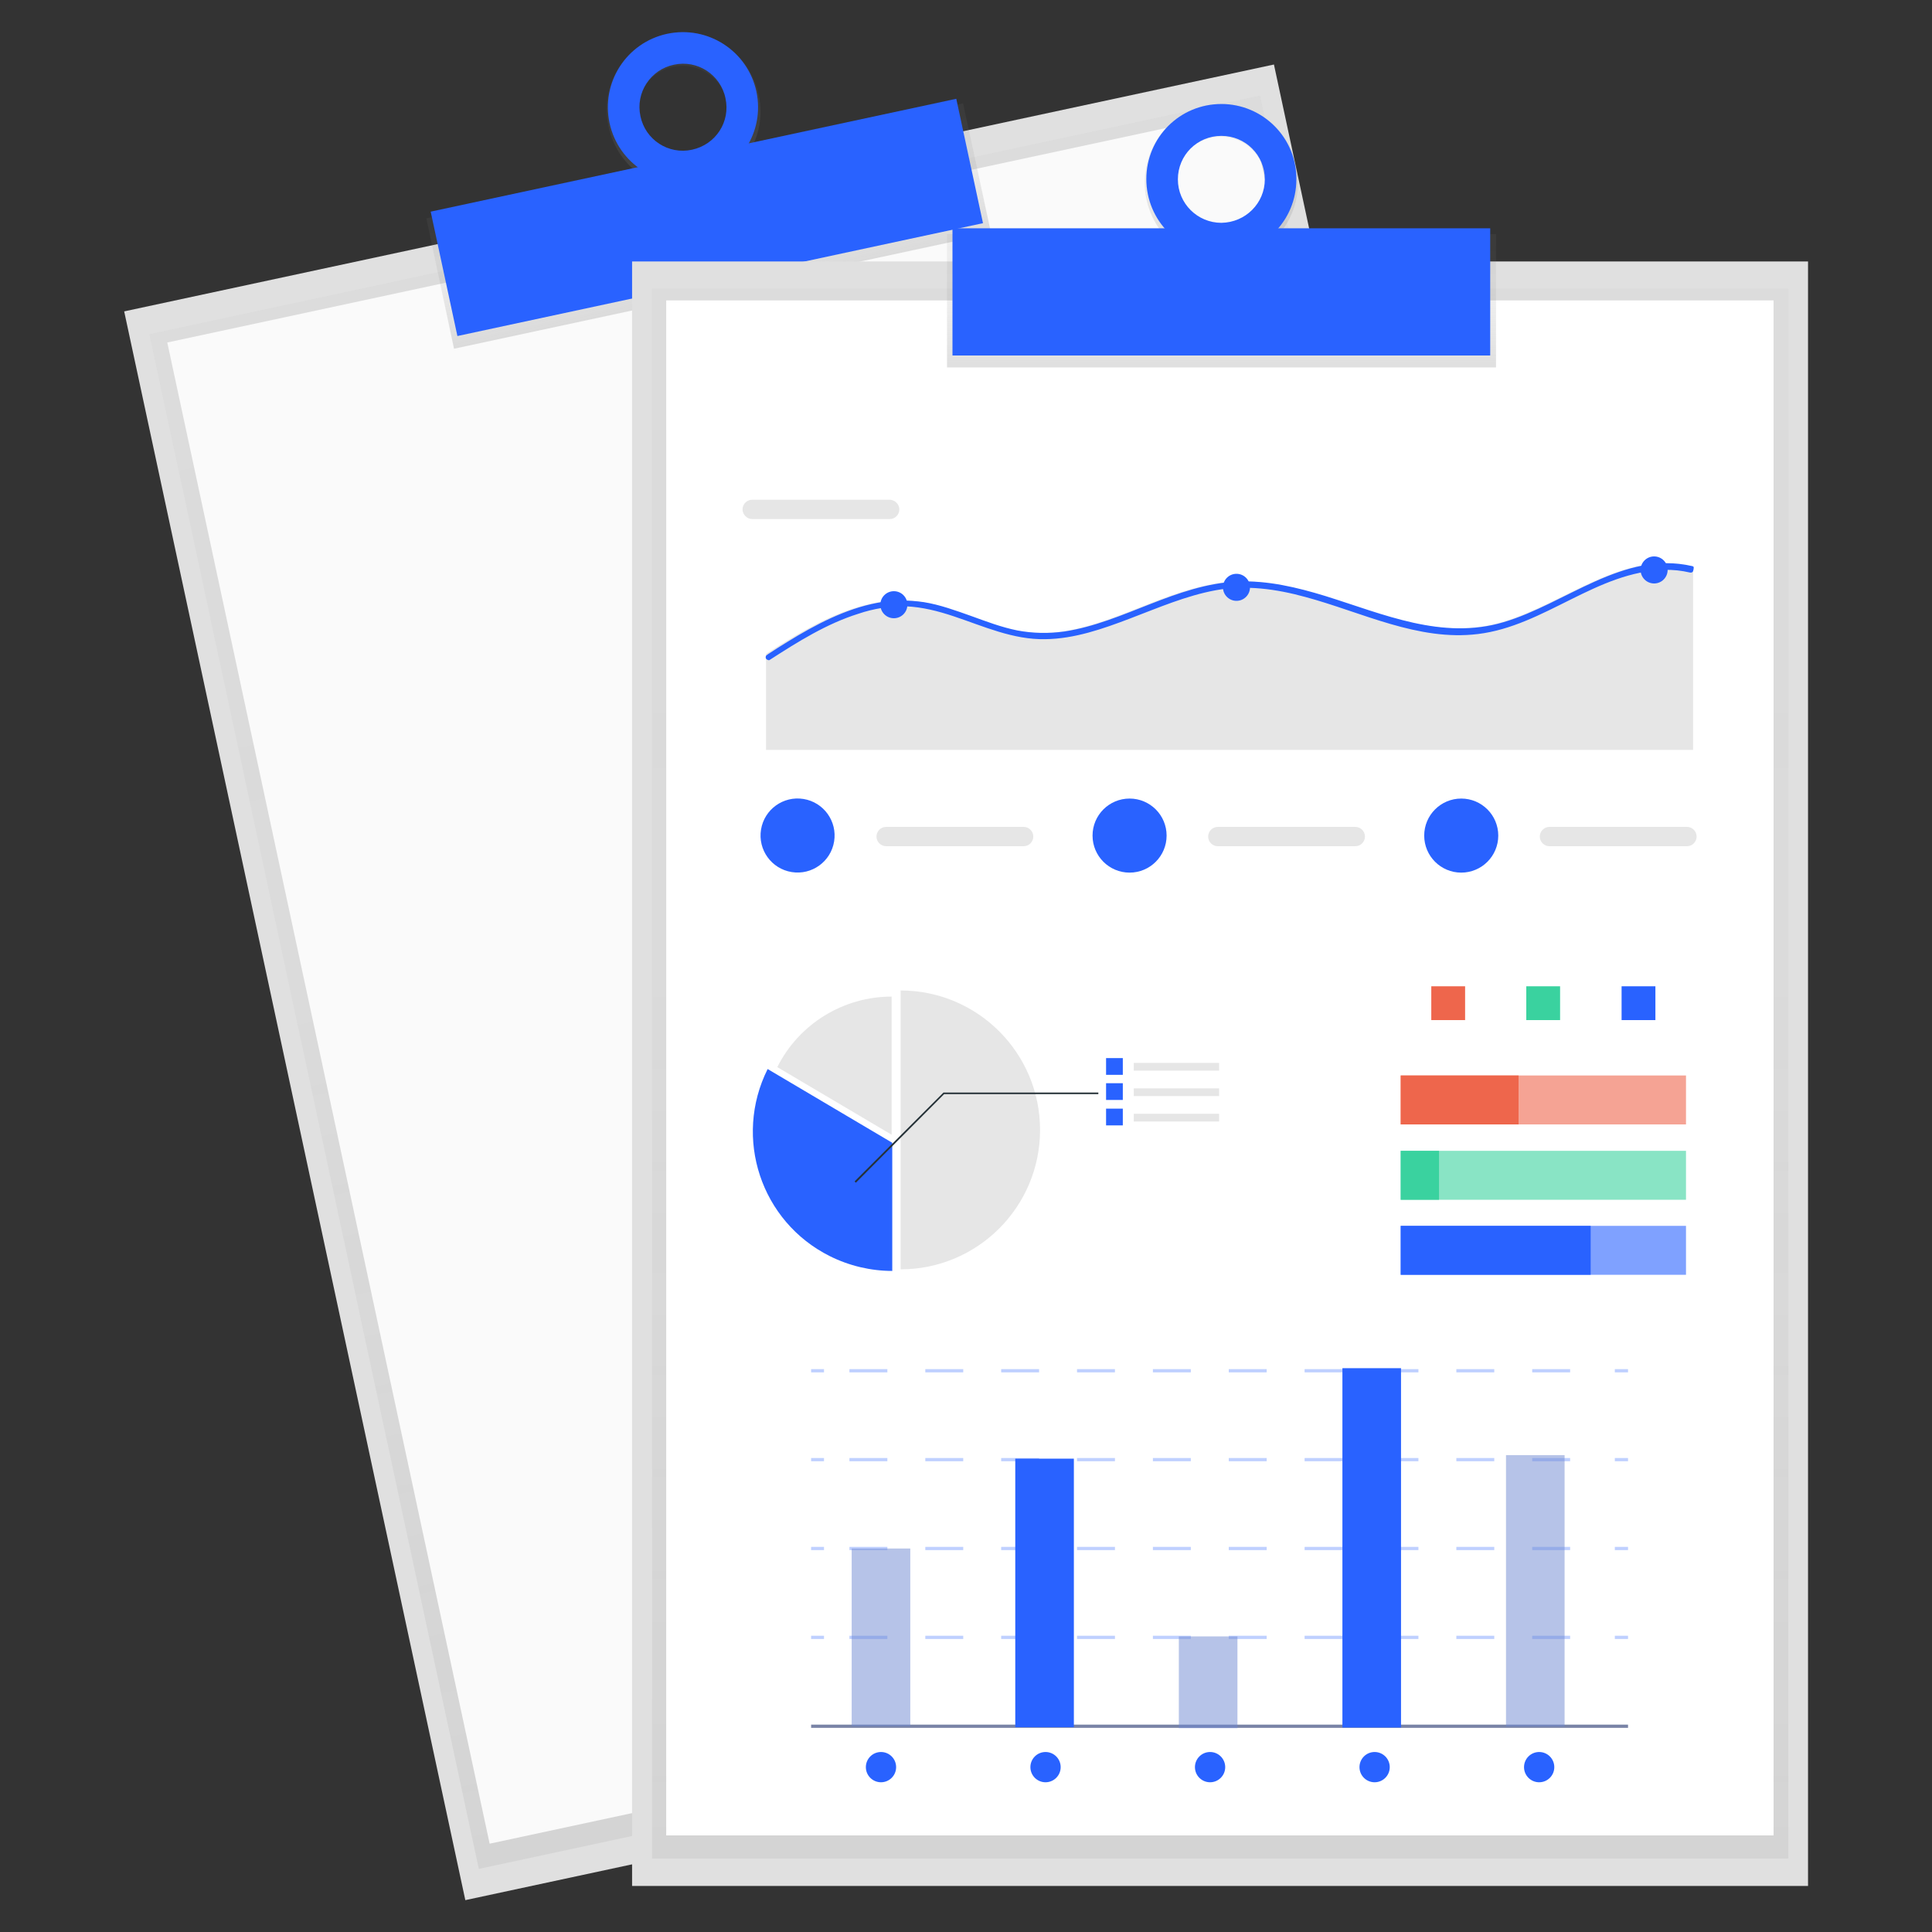 <?xml version="1.0" encoding="utf-8"?>
<!-- Generator: Adobe Illustrator 24.2.3, SVG Export Plug-In . SVG Version: 6.00 Build 0)  -->
<svg version="1.1" id="f20e0c25-d928-42cc-98d1-13cc230663ea"
	 xmlns="http://www.w3.org/2000/svg" xmlns:xlink="http://www.w3.org/1999/xlink" x="0px" y="0px" viewBox="0 0 600 600"
	 style="enable-background:new 0 0 600 600;" xml:space="preserve">
<rect x="0" y="0" width="600" height="600" fill="#333333" stroke="none"/>
<style type="text/css">
	.st0{fill:#E0E0E0;}
	.st1{opacity:0.5;}
	.st2{fill:url(#SVGID_1_);}
	.st3{fill:#FAFAFA;}
	.st4{fill:url(#SVGID_2_);}
	.st5{fill:url(#SVGID_3_);}
	.st6{fill:#2962FF;}
	.st7{fill:url(#SVGID_4_);}
	.st8{fill:#FFFFFF;}
	.st9{fill:url(#SVGID_5_);}
	.st10{fill:url(#SVGID_6_);}
	.st11{fill:#E6E6E6;}
	.st12{fill:none;stroke:#7983A6;stroke-miterlimit:10;}
	.st13{fill:none;stroke:#7FA1FF;stroke-miterlimit:10;}
	.st14{fill:none;stroke:#7FA1FF;stroke-miterlimit:10;stroke-dasharray:11.78,11.78;}
	.st15{fill:#6D87D1;}
	.st16{fill:#263238;}
	.st17{fill:#EE664C;}
	.st18{fill:#3AD29F;}
	.st19{fill:#F5A394;}
	.st20{fill:#89E4C5;}
	.st21{fill:#7FA1FF;}
</style>
<rect x="87.4" y="52.8" transform="matrix(0.978 -0.21 0.21 0.978 -57.999 63.421)" class="st0" width="365.1" height="504.5"/>
<g class="st1">
	
		<linearGradient id="SVGID_1_" gradientUnits="userSpaceOnUse" x1="680.013" y1="778.182" x2="680.013" y2="1265.766" gradientTransform="matrix(0.978 -0.21 -0.21 -0.978 -180.466 1446.933)">
		<stop  offset="0" style="stop-color:#808080;stop-opacity:0.25"/>
		<stop  offset="0.54" style="stop-color:#808080;stop-opacity:0.12"/>
		<stop  offset="1" style="stop-color:#808080;stop-opacity:0.1"/>
	</linearGradient>
	<polygon class="st2" points="46.4,103.8 391.3,29.7 493.6,506.4 148.7,580.4 	"/>
</g>
<rect x="98.1" y="65" transform="matrix(0.978 -0.21 0.21 0.978 -57.639 63.394)" class="st3" width="343.8" height="476.7"/>
<linearGradient id="SVGID_2_" gradientUnits="userSpaceOnUse" x1="680.475" y1="1241.429" x2="680.475" y2="1282.751" gradientTransform="matrix(0.978 -0.21 -0.21 -0.978 -180.466 1446.934)">
	<stop  offset="0" style="stop-color:#808080;stop-opacity:0.25"/>
	<stop  offset="0.54" style="stop-color:#808080;stop-opacity:0.12"/>
	<stop  offset="1" style="stop-color:#808080;stop-opacity:0.1"/>
</linearGradient>
<polygon class="st4" points="132.4,67.8 299.1,32.1 307.8,72.5 141,108.3 "/>
<linearGradient id="SVGID_3_" gradientUnits="userSpaceOnUse" x1="680.402" y1="1274.289" x2="680.402" y2="1323.071" gradientTransform="matrix(0.978 -0.21 -0.21 -0.978 -180.465 1446.929)">
	<stop  offset="0" style="stop-color:#808080;stop-opacity:0.25"/>
	<stop  offset="0.54" style="stop-color:#808080;stop-opacity:0.12"/>
	<stop  offset="1" style="stop-color:#808080;stop-opacity:0.1"/>
</linearGradient>
<path class="st5" d="M207.2,10.5c-12.9,2.8-21.1,15.7-18.2,28.8c2.8,13.1,15.5,21.6,28.4,18.9c12.9-2.8,21.1-15.7,18.2-28.8
	C232.7,16.3,220.1,7.8,207.2,10.5z M215.3,48.2c-7.6,1.8-15.2-2.8-17-10.4s2.8-15.2,10.4-17c7.6-1.8,15.2,2.8,17,10.4
	c0,0.1,0,0.2,0.1,0.3C227.5,39,222.9,46.4,215.3,48.2L215.3,48.2z"/>
<rect x="136" y="47.8" transform="matrix(0.978 -0.21 0.21 0.978 -9.292 47.54)" class="st6" width="166.9" height="39.5"/>
<path class="st6" d="M207.2,10.5c-12.6,2.7-20.6,15.1-17.9,27.7s15.1,20.6,27.7,17.9s20.6-15.1,17.9-27.7
	C232.2,15.9,219.9,7.8,207.2,10.5L207.2,10.5z M214.9,46.5c-7.3,1.6-14.5-3.1-16-10.4c-1.6-7.3,3.1-14.5,10.4-16
	c7.3-1.6,14.5,3.1,16,10.4l0,0C226.9,37.8,222.3,44.9,214.9,46.5z"/>
<rect x="196.3" y="81.2" class="st0" width="365.2" height="504.5"/>
<g class="st1">
	
		<linearGradient id="SVGID_4_" gradientUnits="userSpaceOnUse" x1="378.934" y1="658.502" x2="378.934" y2="1146.011" gradientTransform="matrix(1 0 0 -1 0 1235.732)">
		<stop  offset="0" style="stop-color:#808080;stop-opacity:0.25"/>
		<stop  offset="0.54" style="stop-color:#808080;stop-opacity:0.12"/>
		<stop  offset="1" style="stop-color:#808080;stop-opacity:0.1"/>
	</linearGradient>
	<rect x="202.5" y="89.7" class="st7" width="352.9" height="487.5"/>
</g>
<rect x="206.9" y="93.3" class="st8" width="343.9" height="476.7"/>
<linearGradient id="SVGID_5_" gradientUnits="userSpaceOnUse" x1="379.334" y1="1121.72" x2="379.334" y2="1163.041" gradientTransform="matrix(1 0 0 -1 0 1235.732)">
	<stop  offset="0" style="stop-color:#808080;stop-opacity:0.25"/>
	<stop  offset="0.54" style="stop-color:#808080;stop-opacity:0.12"/>
	<stop  offset="1" style="stop-color:#808080;stop-opacity:0.1"/>
</linearGradient>
<rect x="294.1" y="72.7" class="st9" width="170.5" height="41.4"/>
<linearGradient id="SVGID_6_" gradientUnits="userSpaceOnUse" x1="569.204" y1="1095.021" x2="569.204" y2="1143.822" gradientTransform="matrix(1 0 0 -1 -189.92 1176.142)">
	<stop  offset="0" style="stop-color:#808080;stop-opacity:0.25"/>
	<stop  offset="0.54" style="stop-color:#808080;stop-opacity:0.12"/>
	<stop  offset="1" style="stop-color:#808080;stop-opacity:0.1"/>
</linearGradient>
<path class="st10" d="M379.3,32.3c-13.2,0-23.8,10.9-23.8,24.4s10.7,24.4,23.8,24.4c13.1,0,23.8-10.9,23.8-24.4
	S392.5,32.3,379.3,32.3z M379.3,70.8c-7.8,0.2-14.2-5.9-14.5-13.8c-0.2-7.8,5.9-14.2,13.8-14.5c7.9-0.3,14.2,5.9,14.5,13.8
	c0,0.1,0,0.3,0,0.3C393.2,64.4,387,70.7,379.3,70.8L379.3,70.8z"/>
<rect x="295.8" y="70.9" class="st6" width="167" height="39.5"/>
<path class="st6" d="M379.3,32.3c-12.9,0-23.3,10.4-23.3,23.3S366.4,79,379.3,79s23.3-10.4,23.3-23.3l0,0
	C402.7,42.8,392.2,32.3,379.3,32.3z M379.3,69.2c-7.4,0-13.5-6-13.5-13.5s6-13.5,13.5-13.5s13.5,6,13.5,13.5
	C392.8,63.1,386.8,69.1,379.3,69.2C379.3,69.1,379.3,69.1,379.3,69.2L379.3,69.2z"/>
<g>
	<g>
		<path class="st11" d="M233.6,155.2c-1.7,0-3,1.4-3,3s1.4,3,3,3h42.7c1.7,0,3-1.4,3-3s-1.4-3-3-3H233.6z"/>
		<path class="st11" d="M525.8,176.4v56.5H237.9v-29.8c2-1.3,4-2.6,6-3.8c8.6-5.3,17.9-10.2,28-12.1c4.8-0.9,9.7-0.9,14.4-0.2
			c5.1,0.8,9.9,2.6,14.7,4.3c4.7,1.7,9.5,3.5,14.4,4.5c4.8,0.9,9.8,1,14.6,0.3c9.3-1.4,18-5.1,26.6-8.5c8.7-3.4,17.7-6.6,27.1-7
			c9.3-0.4,18.5,1.8,27.3,4.5c18,5.6,36.4,13.8,55.5,8.1c19.4-5.7,37.2-22.3,58.6-17.4C525.5,176.1,525.6,176.2,525.8,176.4z"/>
		<path class="st6" d="M525.8,177.4c-0.2,0.4-0.6,0.5-1,0.4c-2.6-0.6-5.2-0.9-7.8-0.8c-21.1,0.4-37.3,17.4-58,19.9
			c-18.6,2.3-36.1-6.8-53.6-11.5c-9.1-2.5-18.5-3.8-27.8-2.1s-18,5.5-26.7,8.8c-8.4,3.2-17.2,6.3-26.3,6.4c-10,0.2-19.1-4-28.4-7.1
			c-4.8-1.6-9.8-2.9-14.9-3.1c-5-0.1-10,0.7-14.7,2.3c-9.9,3.1-18.8,8.7-27.5,14.3c-0.1,0.1-0.3,0.2-0.5,0.1c-0.5-0.1-0.9-0.5-0.8-1
			c0-0.3,0.2-0.5,0.4-0.6l0.4-0.3c2-1.3,4-2.6,6-3.8c8.6-5.3,17.9-10.2,27.9-12.1c4.8-0.9,9.6-0.9,14.4-0.2c5,0.8,9.9,2.6,14.7,4.3
			c4.7,1.7,9.4,3.5,14.4,4.5c4.8,0.9,9.7,1,14.6,0.3c9.2-1.4,17.9-5.1,26.6-8.5c8.7-3.4,17.7-6.6,27.1-7c9.3-0.4,18.5,1.8,27.3,4.5
			c18,5.6,36.3,13.8,55.4,8.1c19.3-5.7,37.1-22.3,58.5-17.4c0.2,0,0.4,0.2,0.5,0.3C526,176.7,525.9,177.1,525.8,177.4z"/>
		<circle class="st6" cx="277.6" cy="187.8" r="4.2"/>
		<circle class="st6" cx="384" cy="182.4" r="4.2"/>
		<circle class="st6" cx="513.7" cy="177" r="4.2"/>
		<path class="st11" d="M275.2,256.8c-1.7,0-3,1.4-3,3c0,1.7,1.4,3,3,3h42.7c1.7,0,3-1.4,3-3c0-1.7-1.4-3-3-3H275.2z"/>
		
			<ellipse transform="matrix(0.16 -0.987 0.987 0.16 -48.082 462.535)" class="st6" cx="247.8" cy="259.5" rx="11.5" ry="11.5"/>
		<path class="st11" d="M378.2,256.8c-1.7,0-3,1.4-3,3c0,1.7,1.4,3,3,3h42.7c1.7,0,3-1.4,3-3c0-1.7-1.4-3-3-3H378.2z"/>
		<circle class="st6" cx="350.8" cy="259.5" r="11.5"/>
		<path class="st11" d="M481.2,256.8c-1.7,0-3,1.4-3,3c0,1.7,1.4,3,3,3l0,0h42.7c1.7,0,3-1.4,3-3c0-1.7-1.4-3-3-3H481.2z"/>
		<circle class="st6" cx="453.8" cy="259.5" r="11.5"/>
	</g>
	<g>
		<line class="st12" x1="251.9" y1="536.1" x2="505.6" y2="536.1"/>
		<g class="st1">
			<line class="st13" x1="251.9" y1="508.5" x2="255.9" y2="508.5"/>
			<line class="st14" x1="263.8" y1="508.5" x2="497.6" y2="508.5"/>
			<line class="st13" x1="501.5" y1="508.5" x2="505.6" y2="508.5"/>
		</g>
		<g class="st1">
			<line class="st13" x1="251.9" y1="480.9" x2="255.9" y2="480.9"/>
			<line class="st14" x1="263.8" y1="480.9" x2="497.6" y2="480.9"/>
			<line class="st13" x1="501.5" y1="480.9" x2="505.6" y2="480.9"/>
		</g>
		<g class="st1">
			<line class="st13" x1="251.9" y1="453.3" x2="255.9" y2="453.3"/>
			<line class="st14" x1="263.8" y1="453.3" x2="497.6" y2="453.3"/>
			<line class="st13" x1="501.5" y1="453.3" x2="505.6" y2="453.3"/>
		</g>
		<g class="st1">
			<line class="st13" x1="251.9" y1="425.7" x2="255.9" y2="425.7"/>
			<line class="st14" x1="263.8" y1="425.7" x2="497.6" y2="425.7"/>
			<line class="st13" x1="501.5" y1="425.7" x2="505.6" y2="425.7"/>
		</g>
		<g class="st1">
			<rect x="264.5" y="480.9" class="st15" width="18.2" height="55.2"/>
		</g>
		<rect x="315.3" y="453" class="st6" width="18.2" height="83.4"/>
		<g class="st1">
			<rect x="366.1" y="508.2" class="st15" width="18.2" height="28.5"/>
		</g>
		<rect x="416.9" y="424.9" class="st6" width="18.2" height="111.6"/>
		<g class="st1">
			<rect x="467.7" y="451.9" class="st15" width="18.2" height="84.3"/>
		</g>
		<circle class="st6" cx="273.6" cy="548.8" r="4.7"/>
		<circle class="st6" cx="324.7" cy="548.8" r="4.7"/>
		<circle class="st6" cx="375.8" cy="548.8" r="4.7"/>
		<circle class="st6" cx="426.9" cy="548.8" r="4.7"/>
		<circle class="st6" cx="478" cy="548.8" r="4.7"/>
	</g>
	<g>
		<g>
			<path class="st11" d="M279.7,307.6v86.6c23.9,0,43.3-19.4,43.3-43.3S303.6,307.6,279.7,307.6z"/>
			<path class="st11" d="M276.9,309.5c-15,0-28.8,8.5-35.5,21.9l35.5,21V309.5z"/>
			<path class="st6" d="M238.4,332c-10.7,21.4-2.1,47.4,19.3,58.1c6,3,12.7,4.6,19.4,4.6v-39.8L238.4,332z"/>
			<rect x="352.1" y="330.1" class="st11" width="26.5" height="2.4"/>
			<rect x="343.5" y="328.6" class="st6" width="5.2" height="5.2"/>
			<rect x="352.1" y="338" class="st11" width="26.5" height="2.4"/>
			<rect x="343.5" y="336.4" class="st6" width="5.2" height="5.2"/>
			<rect x="352.1" y="345.9" class="st11" width="26.5" height="2.4"/>
			<rect x="343.5" y="344.3" class="st6" width="5.2" height="5.2"/>
			<polygon class="st16" points="265.8,367.3 265.4,366.9 293,339.3 341.1,339.3 341.1,339.8 293.2,339.8 			"/>
		</g>
		<g>
			<rect x="444.5" y="306.3" class="st17" width="10.5" height="10.5"/>
			<rect x="474" y="306.3" class="st18" width="10.5" height="10.5"/>
			<rect x="503.6" y="306.3" class="st6" width="10.5" height="10.5"/>
			<rect x="435" y="334" class="st19" width="88.6" height="15.2"/>
			<rect x="435" y="357.4" class="st20" width="88.6" height="15.2"/>
			<rect x="435" y="380.7" class="st21" width="88.6" height="15.2"/>
			<rect x="435" y="334" class="st17" width="36.6" height="15.2"/>
			<rect x="435" y="357.4" class="st18" width="11.9" height="15.2"/>
			<rect x="435" y="380.7" class="st6" width="59" height="15.2"/>
		</g>
	</g>
</g>
</svg>
